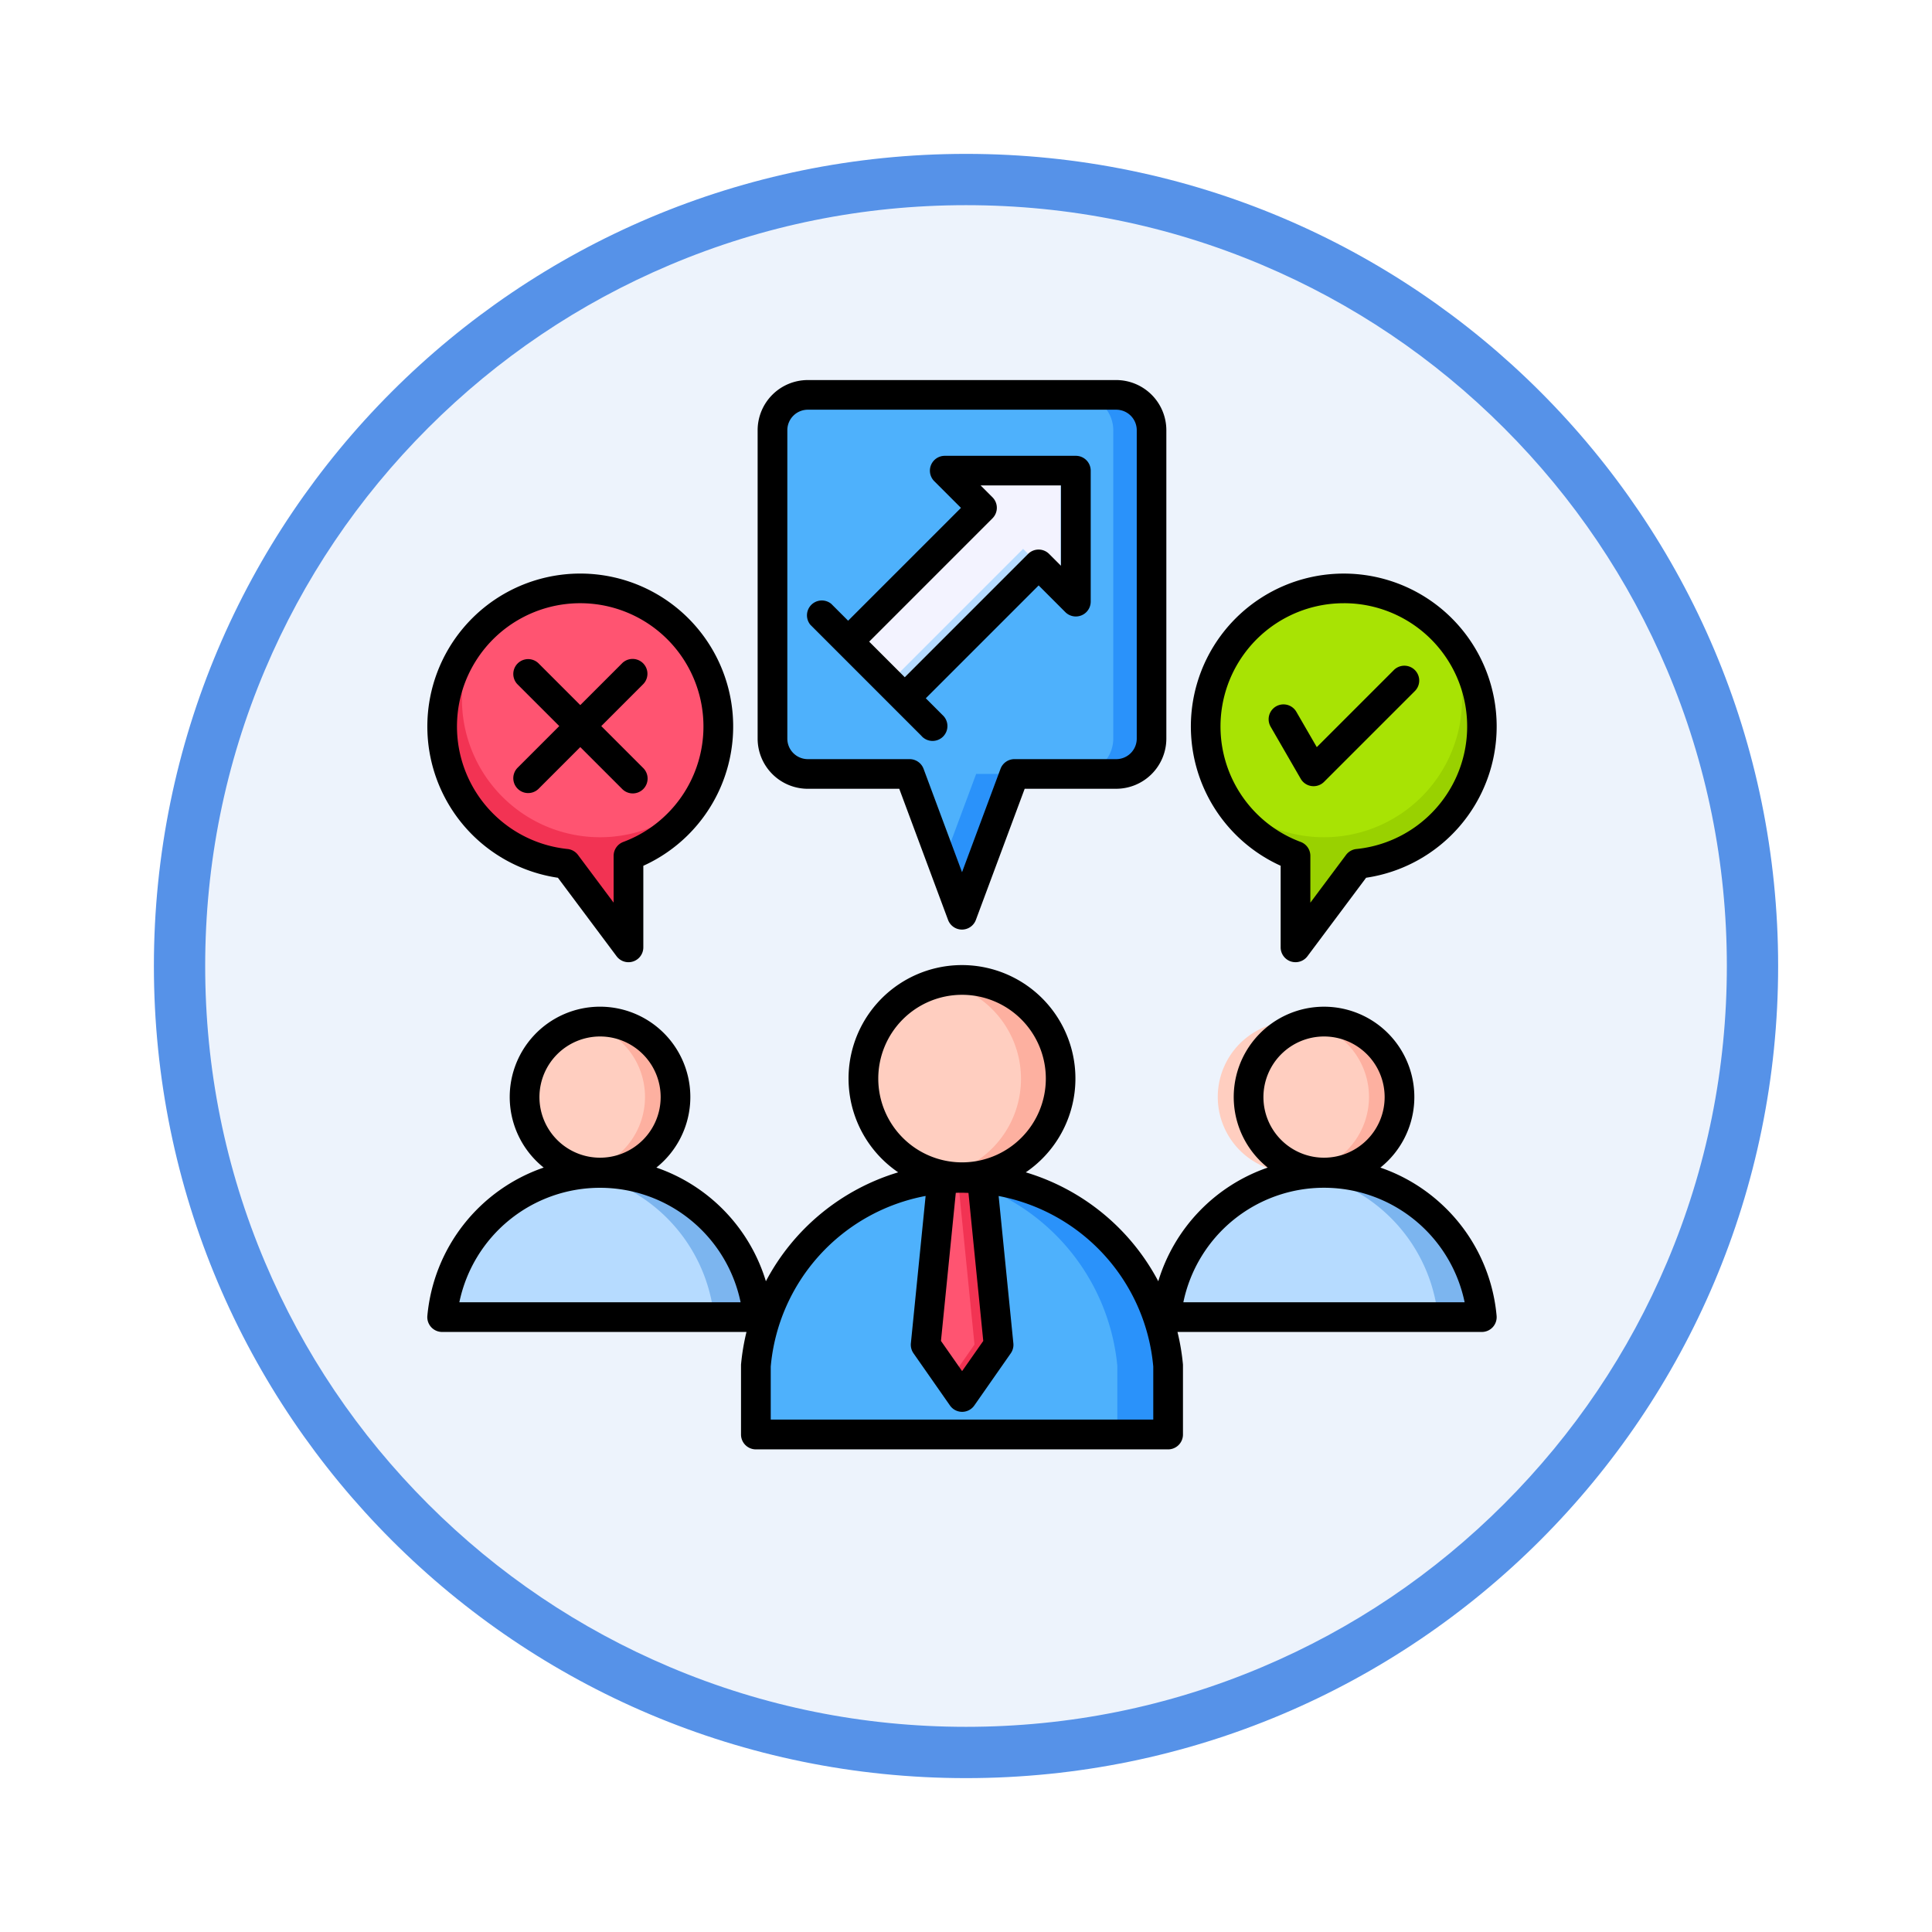 <svg xmlns="http://www.w3.org/2000/svg" xmlns:xlink="http://www.w3.org/1999/xlink" width="113" height="113" viewBox="0 0 113 113">
  <defs>
    <filter id="Trazado_982547" x="0" y="0" width="113" height="113" filterUnits="userSpaceOnUse">
      <feOffset dy="3" input="SourceAlpha"/>
      <feGaussianBlur stdDeviation="3" result="blur"/>
      <feFlood flood-opacity="0.161"/>
      <feComposite operator="in" in2="blur"/>
      <feComposite in="SourceGraphic"/>
    </filter>
  </defs>
  <g id="Grupo_1207693" data-name="Grupo 1207693" transform="translate(-586.06 -5944.421)">
    <g id="Grupo_1207470" data-name="Grupo 1207470" transform="translate(0 -4880.405)">
      <g id="Grupo_1204126" data-name="Grupo 1204126" transform="translate(0 6984.49)">
        <g id="Grupo_1203959" data-name="Grupo 1203959" transform="translate(0 1899.461)">
          <g id="Grupo_1203497" data-name="Grupo 1203497" transform="translate(595.061 1946.875)">
            <g id="Grupo_1172010" data-name="Grupo 1172010" transform="translate(0)">
              <g id="Grupo_1171046" data-name="Grupo 1171046">
                <g id="Grupo_1148525" data-name="Grupo 1148525">
                  <g transform="matrix(1, 0, 0, 1, -9, -6)" filter="url(#Trazado_982547)">
                    <g id="Trazado_982547-2" data-name="Trazado 982547" transform="translate(9 6)" fill="#edf3fc">
                      <path d="M 47.5 93.5 C 41.289 93.5 35.265 92.284 29.595 89.886 C 24.118 87.569 19.198 84.252 14.973 80.027 C 10.748 75.802 7.431 70.882 5.114 65.405 C 2.716 59.735 1.5 53.711 1.5 47.5 C 1.5 41.289 2.716 35.265 5.114 29.595 C 7.431 24.118 10.748 19.198 14.973 14.973 C 19.198 10.748 24.118 7.431 29.595 5.114 C 35.265 2.716 41.289 1.5 47.5 1.5 C 53.711 1.5 59.735 2.716 65.405 5.114 C 70.882 7.431 75.802 10.748 80.027 14.973 C 84.252 19.198 87.569 24.118 89.886 29.595 C 92.284 35.265 93.5 41.289 93.5 47.5 C 93.5 53.711 92.284 59.735 89.886 65.405 C 87.569 70.882 84.252 75.802 80.027 80.027 C 75.802 84.252 70.882 87.569 65.405 89.886 C 59.735 92.284 53.711 93.5 47.5 93.5 Z" stroke="none"/>
                      <path d="M 47.5 3 C 41.491 3 35.664 4.176 30.18 6.496 C 24.881 8.737 20.122 11.946 16.034 16.034 C 11.946 20.122 8.737 24.881 6.496 30.18 C 4.176 35.664 3 41.491 3 47.5 C 3 53.509 4.176 59.336 6.496 64.82 C 8.737 70.119 11.946 74.878 16.034 78.966 C 20.122 83.054 24.881 86.263 30.18 88.504 C 35.664 90.824 41.491 92 47.5 92 C 53.509 92 59.336 90.824 64.82 88.504 C 70.119 86.263 74.878 83.054 78.966 78.966 C 83.054 74.878 86.263 70.119 88.504 64.82 C 90.824 59.336 92 53.509 92 47.5 C 92 41.491 90.824 35.664 88.504 30.18 C 86.263 24.881 83.054 20.122 78.966 16.034 C 74.878 11.946 70.119 8.737 64.82 6.496 C 59.336 4.176 53.509 3 47.5 3 M 47.5 0 C 73.734 0 95 21.266 95 47.5 C 95 73.734 73.734 95 47.5 95 C 21.266 95 0 73.734 0 47.5 C 0 21.266 21.266 0 47.5 0 Z" stroke="none" fill="#5692e8"/>
                    </g>
                  </g>
                </g>
              </g>
            </g>
          </g>
        </g>
      </g>
    </g>
    <g id="reaction_12056973" transform="translate(607.056 5962.65)">
      <g id="Grupo_1207692" data-name="Grupo 1207692" transform="translate(4.868 4.869)">
        <path id="Trazado_1051458" data-name="Trazado 1051458" d="M19.085,102.18a8.076,8.076,0,0,1,2.82,15.644v5.352l-3.651-4.888a8.076,8.076,0,0,1,.831-16.108Z" transform="translate(-11.01 -90.864)" fill="#f23353" fill-rule="evenodd"/>
        <path id="Trazado_1051459" data-name="Trazado 1051459" d="M27.232,102.18a8.078,8.078,0,0,1,7.073,11.975,8.076,8.076,0,0,1-12.991-9.393A8.053,8.053,0,0,1,27.232,102.18Z" transform="translate(-19.157 -90.864)" fill="#ff5471" fill-rule="evenodd"/>
        <path id="Trazado_1051460" data-name="Trazado 1051460" d="M378.932,102.18a8.076,8.076,0,0,0-2.82,15.644v5.352l3.651-4.888a8.076,8.076,0,0,0-.831-16.108Z" transform="translate(-326.203 -90.864)" fill="#99d100" fill-rule="evenodd"/>
        <path id="Trazado_1051461" data-name="Trazado 1051461" d="M378.932,102.18a8.078,8.078,0,0,0-7.073,11.975,8.076,8.076,0,0,0,12.991-9.393A8.053,8.053,0,0,0,378.932,102.18Z" transform="translate(-326.203 -90.864)" fill="#a8e304" fill-rule="evenodd"/>
        <path id="Trazado_1051462" data-name="Trazado 1051462" d="M168.754,10.992h18.037a2.072,2.072,0,0,1,2.066,2.066V31.095a2.072,2.072,0,0,1-2.066,2.066h-5.954l-3.064,8.234-3.064-8.234h-5.954a2.072,2.072,0,0,1-2.066-2.066V13.058a2.072,2.072,0,0,1,2.066-2.066Z" transform="translate(-147.37 -10.992)" fill="#2a92fa" fill-rule="evenodd"/>
        <path id="Trazado_1051463" data-name="Trazado 1051463" d="M168.754,10.992h15.8a2.072,2.072,0,0,1,2.066,2.066V31.095a2.072,2.072,0,0,1-2.066,2.066H178.6l-1.948,5.233-1.948-5.233h-5.954a2.072,2.072,0,0,1-2.066-2.066V13.058a2.072,2.072,0,0,1,2.066-2.066Z" transform="translate(-147.37 -10.992)" fill="#4eb1fc" fill-rule="evenodd"/>
        <path id="Trazado_1051464" data-name="Trazado 1051464" d="M208.006,46.661h7.666v7.666L213.5,52.15l-7.827,7.827-3.312-3.312,7.827-7.827Z" transform="translate(-178.612 -42.235)" fill="#b6dbff" fill-rule="evenodd"/>
        <path id="Trazado_1051465" data-name="Trazado 1051465" d="M208.006,46.661h6.753v6.753L213.5,52.15h0l-.912-.912-7.827,7.827-2.4-2.4,7.827-7.827Z" transform="translate(-178.612 -42.235)" fill="#f3f3ff" fill-rule="evenodd"/>
        <path id="Trazado_1051466" data-name="Trazado 1051466" d="M171.047,380.033a12.088,12.088,0,0,1,12.037,10.989v4H159.01v-4A12.088,12.088,0,0,1,171.047,380.033Z" transform="translate(-140.645 -334.239)" fill="#2a92fa" fill-rule="evenodd"/>
        <path id="Trazado_1051467" data-name="Trazado 1051467" d="M180.131,395.091H159.01v-4a12.088,12.088,0,0,1,11.572-10.979,12.513,12.513,0,0,1,9.549,10.979Z" transform="translate(-140.645 -334.307)" fill="#4eb1fc" fill-rule="evenodd"/>
      </g>
      <circle id="Elipse_13422" data-name="Elipse 13422" cx="5.756" cy="5.756" r="5.756" transform="translate(29.464 50.569) rotate(-89.542)" fill="#fdb0a0"/>
      <path id="Trazado_1051468" data-name="Trazado 1051468" d="M214.225,299.155a5.758,5.758,0,0,1,0-11.282,5.758,5.758,0,0,1,0,11.282Z" transform="translate(-180.108 -248.646)" fill="#ffcec0" fill-rule="evenodd"/>
      <path id="Trazado_1051469" data-name="Trazado 1051469" d="M239.885,380.087l-.97,9.7,2.129,3.048,2.129-3.048-.97-9.7q-.576-.055-1.167-.056t-1.151.054Z" transform="translate(-205.766 -329.37)" fill="#f23353" fill-rule="evenodd"/>
      <path id="Trazado_1051470" data-name="Trazado 1051470" d="M239.885,380.1l-.97,9.7,1.426,2.041,1.426-2.041-.827-8.268-.148-1.484q-.458.009-.907.052Z" transform="translate(-205.766 -329.388)" fill="#ff5471" fill-rule="evenodd"/>
      <path id="Trazado_1051471" data-name="Trazado 1051471" d="M361.38,377.763a9.284,9.284,0,0,1,9.245,8.44H352.135A9.284,9.284,0,0,1,361.38,377.763Z" transform="translate(-304.936 -327.382)" fill="#7cb5ef" fill-rule="evenodd"/>
      <path id="Trazado_1051472" data-name="Trazado 1051472" d="M368.049,386.486H352.135a9.285,9.285,0,0,1,8.379-8.4A9.552,9.552,0,0,1,368.049,386.486Z" transform="translate(-304.936 -327.665)" fill="#b6dbff" fill-rule="evenodd"/>
      <circle id="Elipse_13423" data-name="Elipse 13423" cx="4.421" cy="4.421" r="4.421" transform="matrix(0.987, -0.16, 0.16, 0.987, 51.36, 42.28)" fill="#fdb0a0"/>
      <path id="Trazado_1051473" data-name="Trazado 1051473" d="M394.532,315.657a4.422,4.422,0,1,1,3.526-4.331A4.423,4.423,0,0,1,394.532,315.657Z" transform="translate(-338.984 -265.396)" fill="#ffcec0" fill-rule="evenodd"/>
      <path id="Trazado_1051474" data-name="Trazado 1051474" d="M20.13,377.763a9.284,9.284,0,0,1,9.245,8.44H10.885A9.284,9.284,0,0,1,20.13,377.763Z" transform="translate(-6.032 -327.382)" fill="#7cb5ef" fill-rule="evenodd"/>
      <path id="Trazado_1051475" data-name="Trazado 1051475" d="M26.8,386.486H10.885a9.285,9.285,0,0,1,8.379-8.4A9.552,9.552,0,0,1,26.8,386.486Z" transform="translate(-6.032 -327.665)" fill="#b6dbff" fill-rule="evenodd"/>
      <circle id="Elipse_13424" data-name="Elipse 13424" cx="4.421" cy="4.421" r="4.421" transform="matrix(0.987, -0.161, 0.161, 0.987, 9.032, 42.276)" fill="#fdb0a0"/>
      <path id="Trazado_1051476" data-name="Trazado 1051476" d="M53.282,315.657a4.422,4.422,0,0,1,0-8.661,4.422,4.422,0,0,1,0,8.661Z" transform="translate(-40.08 -265.396)" fill="#ffcec0" fill-rule="evenodd"/>
      <path id="Trazado_1051477" data-name="Trazado 1051477" d="M37.053,12.086a.869.869,0,0,0,0-1.229l-.694-.694h4.7v4.7l-.694-.694a.869.869,0,0,0-1.229,0l-7.213,7.213L29.841,19.3l7.212-7.212ZM32.91,24.827A.869.869,0,1,0,34.139,23.6l-.986-.988,6.6-6.6,1.561,1.562a.87.87,0,0,0,1.484-.614V9.3a.869.869,0,0,0-.868-.869H34.262a.869.869,0,0,0-.615,1.483l1.563,1.562-6.6,6.6-.987-.987A.869.869,0,0,0,26.4,18.312l6.514,6.515Zm20.406-.563a.869.869,0,0,1,1.505-.869l1.2,2.075,4.491-4.491a.869.869,0,1,1,1.229,1.228L56.447,27.5a.866.866,0,0,1-.614.254.879.879,0,0,1-.113-.007.865.865,0,0,1-.639-.427l-1.765-3.055ZM25.054,6.934V24.972a1.2,1.2,0,0,0,1.2,1.2h5.954a.87.87,0,0,1,.814.566l2.25,6.047,2.251-6.047a.869.869,0,0,1,.815-.566h5.953a1.2,1.2,0,0,0,1.2-1.2V6.934a1.2,1.2,0,0,0-1.2-1.2H26.252A1.2,1.2,0,0,0,25.054,6.934Zm1.2,20.971H31.6l2.854,7.669a.868.868,0,0,0,1.628,0l2.854-7.669h5.351a2.937,2.937,0,0,0,2.935-2.934V6.934A2.937,2.937,0,0,0,44.288,4H26.252a2.937,2.937,0,0,0-2.935,2.933V24.972a2.937,2.937,0,0,0,2.935,2.934ZM9.264,26.689l2.451-2.451L9.264,21.788a.869.869,0,0,1,1.229-1.228l2.451,2.451,2.451-2.451a.868.868,0,0,1,1.227,1.228l-2.45,2.451,2.45,2.451a.868.868,0,1,1-1.227,1.228l-2.451-2.451-2.451,2.451a.869.869,0,0,1-1.229-1.228Zm3.679-9.637A7.207,7.207,0,0,0,12.2,31.428a.873.873,0,0,1,.608.345l2.086,2.793V31.829a.869.869,0,0,1,.566-.814,7.209,7.209,0,0,0-2.517-13.963ZM11.636,33.11l3.431,4.59a.868.868,0,0,0,1.564-.52V32.41a8.944,8.944,0,1,0-4.995.7ZM57.6,17.053A7.208,7.208,0,0,0,55.08,31.015a.868.868,0,0,1,.565.814v2.738l2.087-2.793a.868.868,0,0,1,.607-.345A7.207,7.207,0,0,0,57.6,17.052ZM53.908,32.41v4.77a.869.869,0,0,0,.594.825.879.879,0,0,0,.274.043.869.869,0,0,0,.7-.349l3.43-4.59a8.943,8.943,0,1,0-4.995-.7ZM48.217,57.938a8.4,8.4,0,0,1,16.451,0Zm8.226-15.545A3.545,3.545,0,1,1,52.9,45.938,3.549,3.549,0,0,1,56.443,42.393ZM46.456,64.8H24.083v-3.1a11.161,11.161,0,0,1,9.059-9.979l-.862,8.617a.874.874,0,0,0,.153.585l2.133,3.053a.868.868,0,0,0,1.424,0l2.133-3.053a.866.866,0,0,0,.151-.585l-.861-8.614a11.162,11.162,0,0,1,9.044,9.977v3.1ZM30.373,44.856a4.9,4.9,0,1,1,4.9,4.9A4.9,4.9,0,0,1,30.373,44.856ZM36.514,60.2l-.866-8.659c-.127,0-.253-.009-.379-.009s-.242,0-.362.007l-.867,8.66,1.236,1.768ZM5.871,57.938a8.4,8.4,0,0,1,16.45,0H5.871ZM14.1,42.393a3.545,3.545,0,1,1-3.545,3.545A3.549,3.549,0,0,1,14.1,42.393Zm49.2,9.791a10.111,10.111,0,0,0-3.56-2.122,5.282,5.282,0,1,0-6.59,0,10.145,10.145,0,0,0-6.4,6.648A12.98,12.98,0,0,0,39,50.339a6.635,6.635,0,1,0-7.462,0A12.976,12.976,0,0,0,23.8,56.709a10.152,10.152,0,0,0-6.406-6.648,5.282,5.282,0,1,0-6.59,0A10.147,10.147,0,0,0,4,58.729a.866.866,0,0,0,.865.946h17.8a12.935,12.935,0,0,0-.32,1.914c0,.026,0,.052,0,.078v4.007a.869.869,0,0,0,.868.869H47.325a.869.869,0,0,0,.869-.869V61.667c0-.026,0-.052,0-.078a13.005,13.005,0,0,0-.321-1.914h17.8a.866.866,0,0,0,.865-.946A10.1,10.1,0,0,0,63.3,52.184Z" fill-rule="evenodd"/>
    </g>
  </g>
</svg>
